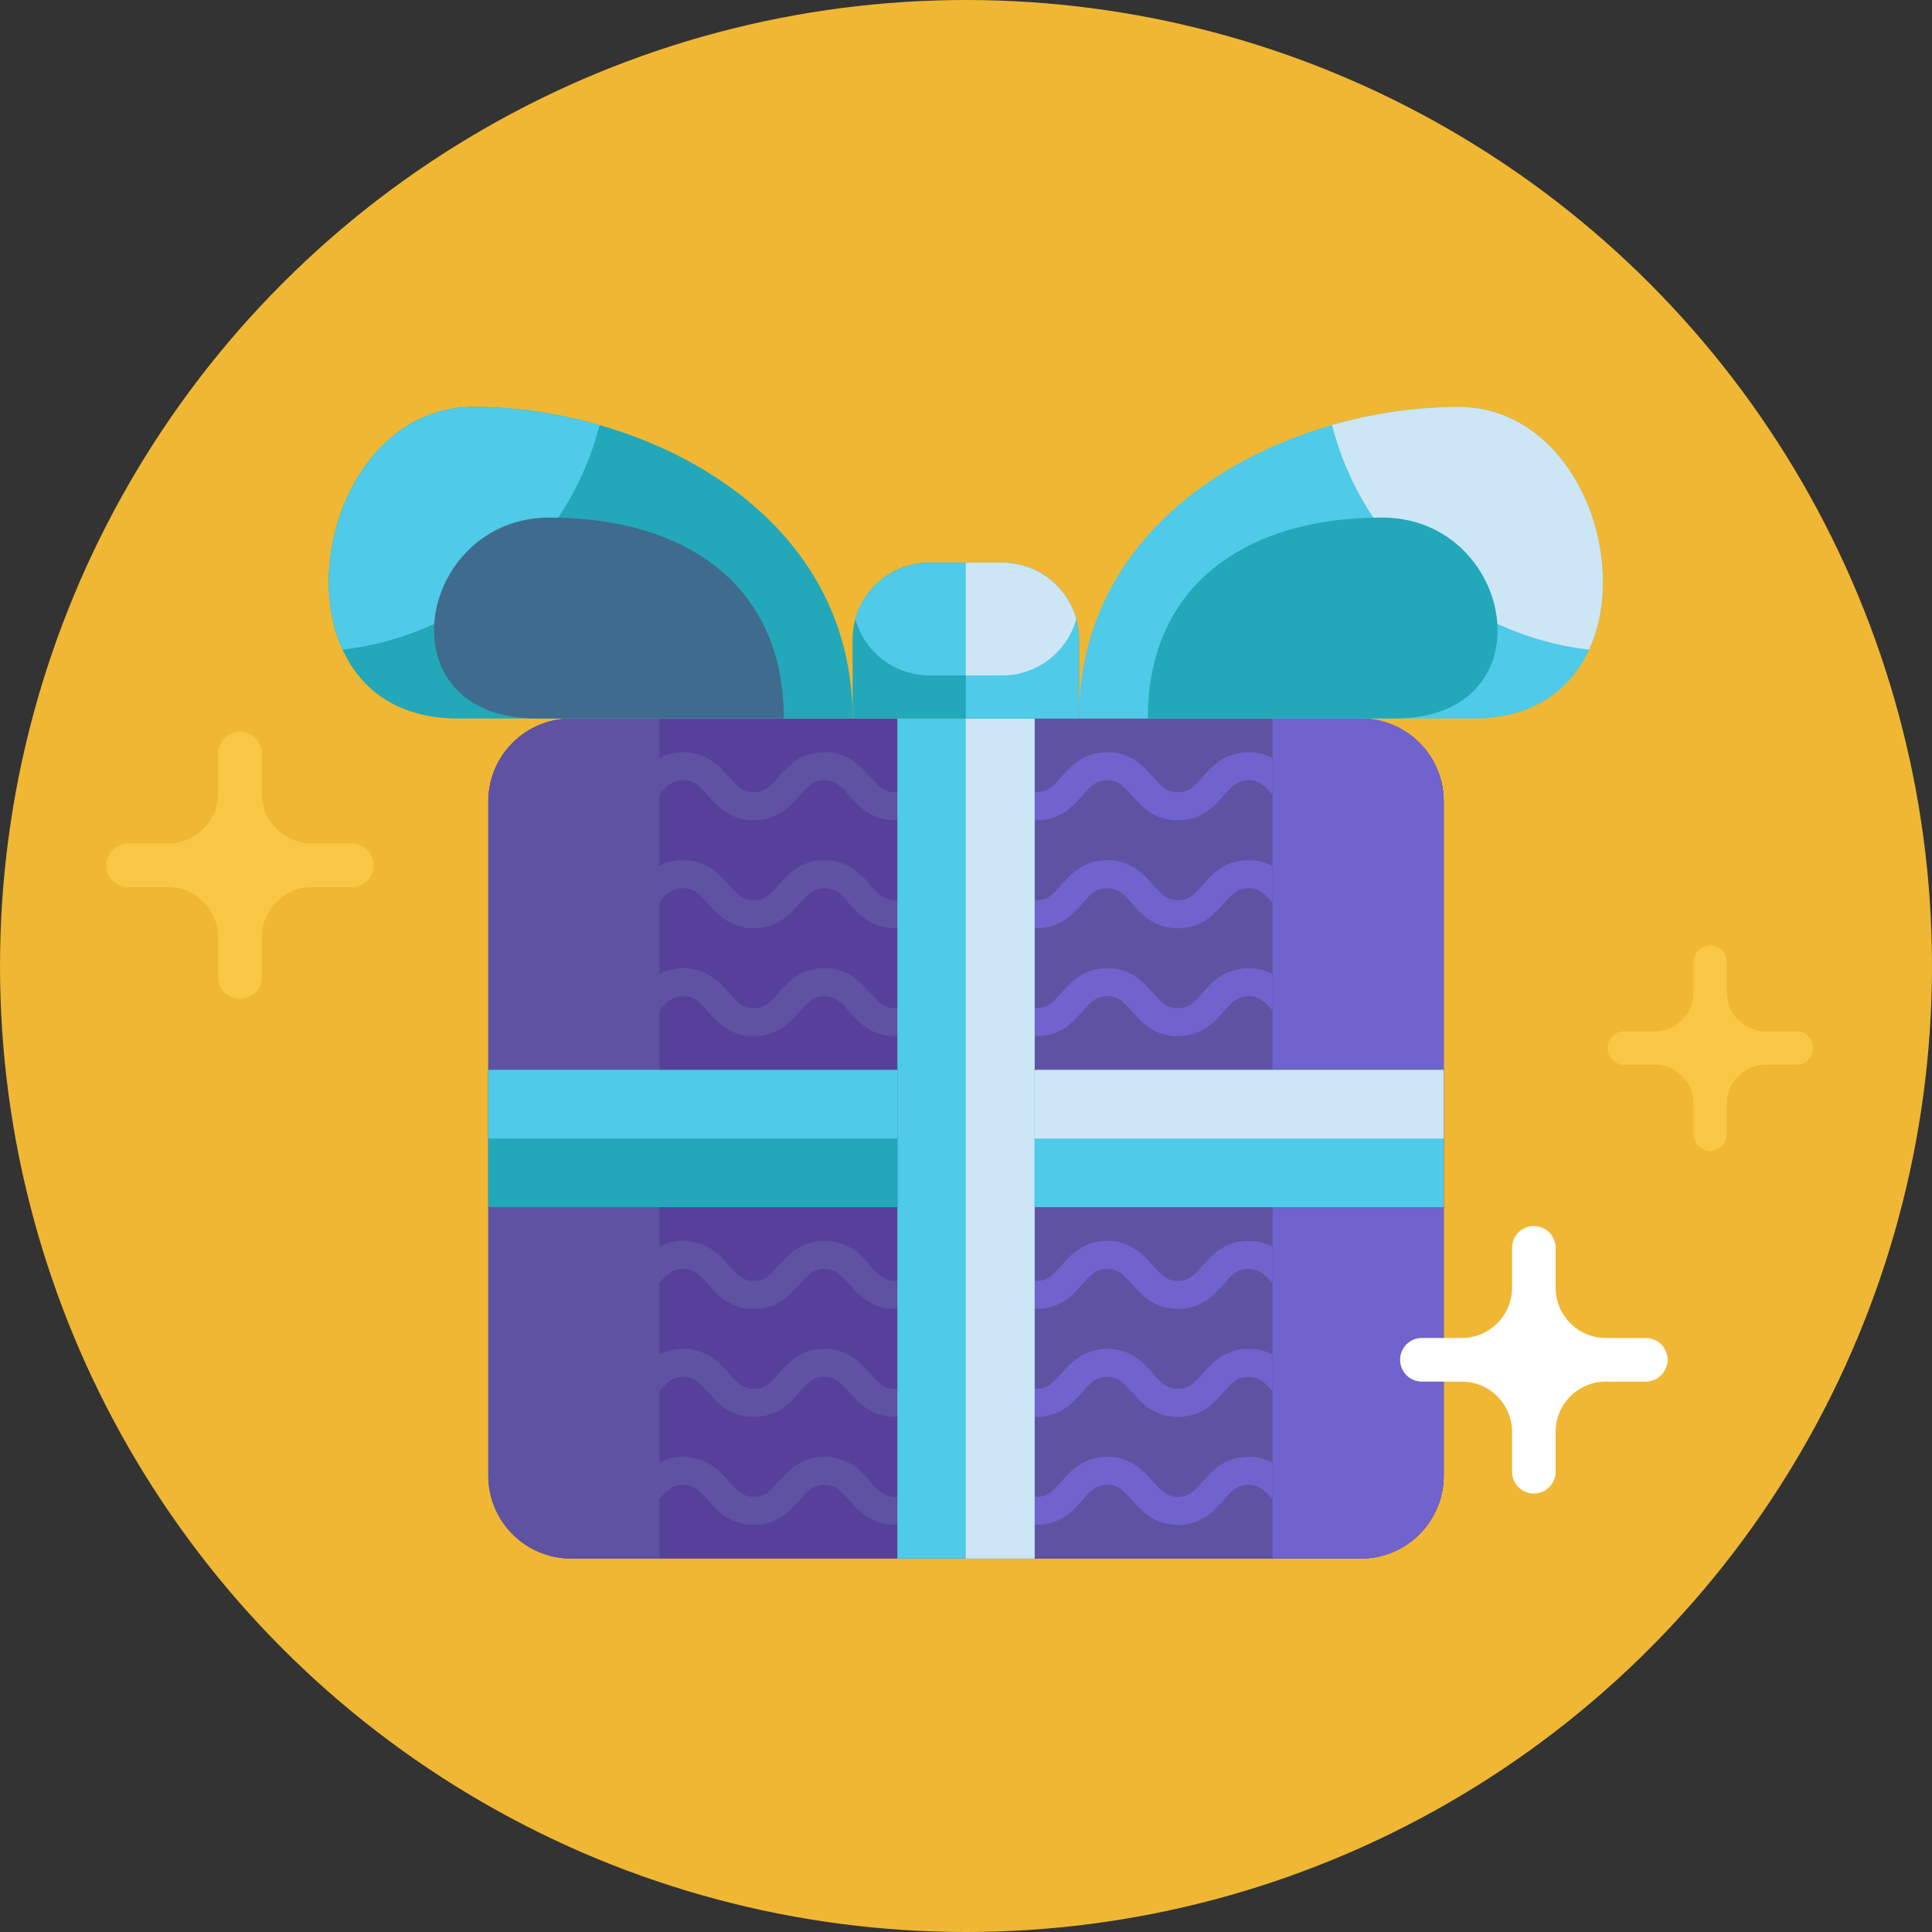 <?xml version="1.0" encoding="iso-8859-1"?>
<!-- Generator: Adobe Illustrator 22.0.1, SVG Export Plug-In . SVG Version: 6.00 Build 0)  -->
<svg version="1.1" id="_x35_0" xmlns="http://www.w3.org/2000/svg" xmlns:xlink="http://www.w3.org/1999/xlink" x="0px" y="0px"
	 viewBox="0 0 512 512" style="enable-background:new 0 0 512 512;" xml:space="preserve">
<rect x="0" y="0" width="512" height="512" fill="#333333" stroke="none"/>
<g>
	<circle style="fill:#EFB733;" cx="256" cy="256" r="256"/>
	<g>
		<g>
			<path style="fill:#57409B;" d="M382.6,212.38v178.68c0,12.13-9.84,21.98-21.98,21.98H151.38c-12.14,0-21.98-9.85-21.98-21.98
				V212.38c0-12.13,9.84-21.97,21.98-21.97h209.24C372.76,190.41,382.6,200.25,382.6,212.38z"/>
			<path style="fill:#6052A3;" d="M382.6,212.38v178.68c0,12.13-9.84,21.98-21.98,21.98H256V190.41h104.62
				C372.76,190.41,382.6,200.25,382.6,212.38z"/>
			<path style="fill:#7063CE;" d="M382.6,212.38v178.68c0,12.13-9.84,21.98-21.98,21.98h-23.38V190.41h23.38
				C372.76,190.41,382.6,200.25,382.6,212.38z"/>
			<path style="fill:#6052A3;" d="M174.76,190.41v222.63h-23.38c-12.14,0-21.98-9.85-21.98-21.98V212.38
				c0-12.13,9.84-21.97,21.98-21.97H174.76z"/>
		</g>
		<g>
			<g>
				<path style="fill:#6052A3;" d="M337.241,200.899v9.665c-2.215-2.48-3.582-3.794-6.37-3.794c-2.872,0-4.239,1.388-6.581,4.048
					c-2.448,2.766-5.797,6.55-12.156,6.55c-6.348,0-9.697-3.784-12.146-6.55c-2.342-2.66-3.709-4.048-6.581-4.048
					s-4.239,1.388-6.581,4.048c-2.448,2.766-5.797,6.55-12.146,6.55c-6.359,0-9.697-3.784-12.146-6.55
					c-2.342-2.65-3.699-4.038-6.571-4.048c-0.011,0-0.011,0-0.021,0c-2.872,0-4.229,1.388-6.581,4.048
					c-2.438,2.766-5.787,6.55-12.146,6.55c-6.348,0-9.697-3.784-12.146-6.55c-2.342-2.66-3.709-4.048-6.581-4.048
					s-4.239,1.388-6.581,4.048c-2.448,2.766-5.787,6.55-12.146,6.55s-9.698-3.784-12.146-6.55c-2.353-2.66-3.709-4.048-6.582-4.048
					c-2.745,0-4.123,1.282-6.274,3.709v-9.623c1.706-0.901,3.752-1.505,6.274-1.505c6.348,0,9.698,3.794,12.146,6.56
					c2.342,2.66,3.709,4.038,6.582,4.038c2.872,0,4.239-1.378,6.581-4.038c2.448-2.766,5.787-6.56,12.146-6.56
					s9.697,3.794,12.146,6.56c2.353,2.66,3.709,4.038,6.581,4.038c2.883,0,4.239-1.378,6.592-4.038
					c2.438-2.766,5.787-6.56,12.135-6.56c0.011,0,0.011,0,0.021,0c6.348,0.01,9.687,3.794,12.124,6.56
					c2.353,2.66,3.709,4.038,6.592,4.038c2.872,0,4.229-1.378,6.581-4.038c2.448-2.766,5.787-6.56,12.146-6.56
					s9.697,3.794,12.146,6.56c2.353,2.66,3.709,4.038,6.582,4.038c2.883,0,4.239-1.378,6.592-4.038
					c2.448-2.766,5.787-6.56,12.146-6.56C333.436,199.352,335.513,199.977,337.241,200.899z"/>
				<path style="fill:#6052A3;" d="M337.241,258.13v9.665c-2.215-2.48-3.582-3.794-6.37-3.794c-2.872,0-4.239,1.388-6.581,4.048
					c-2.448,2.766-5.797,6.55-12.156,6.55c-6.348,0-9.697-3.784-12.146-6.55c-2.342-2.66-3.709-4.048-6.581-4.048
					s-4.239,1.388-6.581,4.048c-2.448,2.766-5.797,6.55-12.146,6.55c-6.359,0-9.697-3.784-12.146-6.55
					c-2.342-2.65-3.699-4.038-6.571-4.048c-0.011,0-0.011,0-0.021,0c-2.872,0-4.229,1.388-6.581,4.048
					c-2.438,2.766-5.787,6.55-12.146,6.55c-6.348,0-9.697-3.784-12.146-6.55c-2.342-2.66-3.709-4.048-6.581-4.048
					s-4.239,1.388-6.581,4.048c-2.448,2.766-5.787,6.55-12.146,6.55s-9.698-3.784-12.146-6.55c-2.353-2.66-3.709-4.048-6.582-4.048
					c-2.745,0-4.123,1.282-6.274,3.709v-9.623c1.706-0.901,3.752-1.505,6.274-1.505c6.348,0,9.698,3.794,12.146,6.56
					c2.342,2.66,3.709,4.038,6.582,4.038c2.872,0,4.239-1.378,6.581-4.038c2.448-2.766,5.787-6.56,12.146-6.56
					s9.697,3.794,12.146,6.56c2.353,2.66,3.709,4.038,6.581,4.038c2.883,0,4.239-1.378,6.592-4.038
					c2.438-2.766,5.787-6.56,12.135-6.56c0.011,0,0.011,0,0.021,0c6.348,0.01,9.687,3.794,12.124,6.56
					c2.353,2.66,3.709,4.038,6.592,4.038c2.872,0,4.229-1.378,6.581-4.038c2.448-2.766,5.787-6.56,12.146-6.56
					s9.697,3.794,12.146,6.56c2.353,2.66,3.709,4.038,6.582,4.038c2.883,0,4.239-1.378,6.592-4.038
					c2.448-2.766,5.787-6.56,12.146-6.56C333.436,256.583,335.513,257.208,337.241,258.13z"/>
				<path style="fill:#6052A3;" d="M337.241,229.515v9.665c-2.215-2.48-3.582-3.794-6.37-3.794c-2.872,0-4.239,1.388-6.581,4.048
					c-2.448,2.766-5.797,6.55-12.156,6.55c-6.348,0-9.697-3.784-12.146-6.55c-2.342-2.66-3.709-4.048-6.581-4.048
					s-4.239,1.388-6.581,4.048c-2.448,2.766-5.797,6.55-12.146,6.55c-6.359,0-9.697-3.784-12.146-6.55
					c-2.342-2.65-3.699-4.038-6.571-4.048c-0.011,0-0.011,0-0.021,0c-2.872,0-4.229,1.388-6.581,4.048
					c-2.438,2.766-5.787,6.55-12.146,6.55c-6.348,0-9.697-3.784-12.146-6.55c-2.342-2.66-3.709-4.048-6.581-4.048
					s-4.239,1.388-6.581,4.048c-2.448,2.766-5.787,6.55-12.146,6.55s-9.698-3.784-12.146-6.55c-2.353-2.66-3.709-4.048-6.582-4.048
					c-2.745,0-4.123,1.282-6.274,3.709v-9.623c1.706-0.901,3.752-1.505,6.274-1.505c6.348,0,9.698,3.794,12.146,6.56
					c2.342,2.66,3.709,4.038,6.582,4.038c2.872,0,4.239-1.378,6.581-4.038c2.448-2.766,5.787-6.56,12.146-6.56
					s9.697,3.794,12.146,6.56c2.353,2.66,3.709,4.038,6.581,4.038c2.883,0,4.239-1.378,6.592-4.038
					c2.438-2.766,5.787-6.56,12.135-6.56c0.011,0,0.011,0,0.021,0c6.348,0.01,9.687,3.794,12.124,6.56
					c2.353,2.66,3.709,4.038,6.592,4.038c2.872,0,4.229-1.378,6.581-4.038c2.448-2.766,5.787-6.56,12.146-6.56
					s9.697,3.794,12.146,6.56c2.353,2.66,3.709,4.038,6.582,4.038c2.883,0,4.239-1.378,6.592-4.038
					c2.448-2.766,5.787-6.56,12.146-6.56C333.436,227.967,335.513,228.592,337.241,229.515z"/>
				<path style="fill:#7063CE;" d="M318.726,205.912c-2.353,2.66-3.709,4.038-6.592,4.038c-2.872,0-4.229-1.378-6.582-4.038
					c-2.448-2.766-5.787-6.56-12.146-6.56s-9.697,3.794-12.146,6.56c-2.353,2.66-3.709,4.038-6.581,4.038
					c-2.883,0-4.239-1.378-6.592-4.038c-2.438-2.766-5.776-6.55-12.124-6.56v7.419c2.872,0.01,4.229,1.399,6.571,4.048
					c2.448,2.766,5.787,6.55,12.146,6.55c6.348,0,9.697-3.784,12.146-6.55c2.342-2.66,3.709-4.048,6.581-4.048
					s4.239,1.388,6.581,4.048c2.448,2.766,5.797,6.55,12.146,6.55c6.359,0,9.708-3.784,12.156-6.55
					c2.342-2.66,3.709-4.048,6.581-4.048c2.787,0,4.154,1.314,6.37,3.794v-9.665c-1.728-0.922-3.805-1.547-6.37-1.547
					C324.512,199.352,321.174,203.146,318.726,205.912z"/>
				<path style="fill:#7063CE;" d="M318.726,234.528c-2.353,2.66-3.709,4.038-6.592,4.038c-2.872,0-4.229-1.378-6.582-4.038
					c-2.448-2.766-5.787-6.56-12.146-6.56s-9.697,3.794-12.146,6.56c-2.353,2.66-3.709,4.038-6.581,4.038
					c-2.883,0-4.239-1.378-6.592-4.038c-2.438-2.766-5.776-6.55-12.124-6.56v7.419c2.872,0.01,4.229,1.399,6.571,4.048
					c2.448,2.766,5.787,6.55,12.146,6.55c6.348,0,9.697-3.784,12.146-6.55c2.342-2.66,3.709-4.048,6.581-4.048
					s4.239,1.388,6.581,4.048c2.448,2.766,5.797,6.55,12.146,6.55c6.359,0,9.708-3.784,12.156-6.55
					c2.342-2.66,3.709-4.048,6.581-4.048c2.787,0,4.154,1.314,6.37,3.794v-9.665c-1.728-0.922-3.805-1.547-6.37-1.547
					C324.512,227.967,321.174,231.761,318.726,234.528z"/>
				<path style="fill:#7063CE;" d="M318.726,263.143c-2.353,2.66-3.709,4.038-6.592,4.038c-2.872,0-4.229-1.378-6.582-4.038
					c-2.448-2.766-5.787-6.56-12.146-6.56s-9.697,3.794-12.146,6.56c-2.353,2.66-3.709,4.038-6.581,4.038
					c-2.883,0-4.239-1.378-6.592-4.038c-2.438-2.766-5.776-6.55-12.124-6.56v7.419c2.872,0.01,4.229,1.399,6.571,4.048
					c2.448,2.766,5.787,6.55,12.146,6.55c6.348,0,9.697-3.784,12.146-6.55c2.342-2.66,3.709-4.048,6.581-4.048
					s4.239,1.388,6.581,4.048c2.448,2.766,5.797,6.55,12.146,6.55c6.359,0,9.708-3.784,12.156-6.55
					c2.342-2.66,3.709-4.048,6.581-4.048c2.787,0,4.154,1.314,6.37,3.794v-9.665c-1.728-0.922-3.805-1.547-6.37-1.547
					C324.512,256.583,321.174,260.377,318.726,263.143z"/>
			</g>
			<g>
				<path style="fill:#6052A3;" d="M337.241,330.398v9.665c-2.215-2.48-3.582-3.794-6.37-3.794c-2.872,0-4.239,1.388-6.581,4.048
					c-2.448,2.766-5.797,6.55-12.156,6.55c-6.348,0-9.697-3.784-12.146-6.55c-2.342-2.66-3.709-4.048-6.581-4.048
					s-4.239,1.388-6.581,4.048c-2.448,2.766-5.797,6.55-12.146,6.55c-6.359,0-9.697-3.784-12.146-6.55
					c-2.342-2.65-3.699-4.038-6.571-4.048c-0.011,0-0.011,0-0.021,0c-2.872,0-4.229,1.388-6.581,4.048
					c-2.438,2.766-5.787,6.55-12.146,6.55c-6.348,0-9.697-3.784-12.146-6.55c-2.342-2.66-3.709-4.048-6.581-4.048
					s-4.239,1.388-6.581,4.048c-2.448,2.766-5.787,6.55-12.146,6.55s-9.698-3.784-12.146-6.55c-2.353-2.66-3.709-4.048-6.582-4.048
					c-2.745,0-4.123,1.282-6.274,3.709v-9.623c1.706-0.901,3.752-1.505,6.274-1.505c6.348,0,9.698,3.794,12.146,6.56
					c2.342,2.66,3.709,4.038,6.582,4.038c2.872,0,4.239-1.378,6.581-4.038c2.448-2.766,5.787-6.56,12.146-6.56
					s9.697,3.794,12.146,6.56c2.353,2.66,3.709,4.038,6.581,4.038c2.883,0,4.239-1.378,6.592-4.038
					c2.438-2.766,5.787-6.56,12.135-6.56c0.011,0,0.011,0,0.021,0c6.348,0.01,9.687,3.794,12.124,6.56
					c2.353,2.66,3.709,4.038,6.592,4.038c2.872,0,4.229-1.378,6.581-4.038c2.448-2.766,5.787-6.56,12.146-6.56
					s9.697,3.794,12.146,6.56c2.353,2.66,3.709,4.038,6.582,4.038c2.883,0,4.239-1.378,6.592-4.038
					c2.448-2.766,5.787-6.56,12.146-6.56C333.436,328.85,335.513,329.475,337.241,330.398z"/>
				<path style="fill:#6052A3;" d="M337.241,387.628v9.665c-2.215-2.48-3.582-3.794-6.37-3.794c-2.872,0-4.239,1.388-6.581,4.048
					c-2.448,2.766-5.797,6.55-12.156,6.55c-6.348,0-9.697-3.784-12.146-6.55c-2.342-2.66-3.709-4.048-6.581-4.048
					s-4.239,1.388-6.581,4.048c-2.448,2.766-5.797,6.55-12.146,6.55c-6.359,0-9.697-3.784-12.146-6.55
					c-2.342-2.65-3.699-4.038-6.571-4.048c-0.011,0-0.011,0-0.021,0c-2.872,0-4.229,1.388-6.581,4.048
					c-2.438,2.766-5.787,6.55-12.146,6.55c-6.348,0-9.697-3.784-12.146-6.55c-2.342-2.66-3.709-4.048-6.581-4.048
					s-4.239,1.388-6.581,4.048c-2.448,2.766-5.787,6.55-12.146,6.55s-9.698-3.784-12.146-6.55c-2.353-2.66-3.709-4.048-6.582-4.048
					c-2.745,0-4.123,1.282-6.274,3.709v-9.623c1.706-0.901,3.752-1.505,6.274-1.505c6.348,0,9.698,3.794,12.146,6.56
					c2.342,2.66,3.709,4.038,6.582,4.038c2.872,0,4.239-1.378,6.581-4.038c2.448-2.766,5.787-6.56,12.146-6.56
					s9.697,3.794,12.146,6.56c2.353,2.66,3.709,4.038,6.581,4.038c2.883,0,4.239-1.378,6.592-4.038
					c2.438-2.766,5.787-6.56,12.135-6.56c0.011,0,0.011,0,0.021,0c6.348,0.01,9.687,3.794,12.124,6.56
					c2.353,2.66,3.709,4.038,6.592,4.038c2.872,0,4.229-1.378,6.581-4.038c2.448-2.766,5.787-6.56,12.146-6.56
					s9.697,3.794,12.146,6.56c2.353,2.66,3.709,4.038,6.582,4.038c2.883,0,4.239-1.378,6.592-4.038
					c2.448-2.766,5.787-6.56,12.146-6.56C333.436,386.081,335.513,386.706,337.241,387.628z"/>
				<path style="fill:#6052A3;" d="M337.241,359.013v9.665c-2.215-2.48-3.582-3.794-6.37-3.794c-2.872,0-4.239,1.388-6.581,4.048
					c-2.448,2.766-5.797,6.55-12.156,6.55c-6.348,0-9.697-3.784-12.146-6.55c-2.342-2.66-3.709-4.048-6.581-4.048
					s-4.239,1.388-6.581,4.048c-2.448,2.766-5.797,6.55-12.146,6.55c-6.359,0-9.697-3.784-12.146-6.55
					c-2.342-2.65-3.699-4.038-6.571-4.048c-0.011,0-0.011,0-0.021,0c-2.872,0-4.229,1.388-6.581,4.048
					c-2.438,2.766-5.787,6.55-12.146,6.55c-6.348,0-9.697-3.784-12.146-6.55c-2.342-2.66-3.709-4.048-6.581-4.048
					s-4.239,1.388-6.581,4.048c-2.448,2.766-5.787,6.55-12.146,6.55s-9.698-3.784-12.146-6.55c-2.353-2.66-3.709-4.048-6.582-4.048
					c-2.745,0-4.123,1.282-6.274,3.709v-9.623c1.706-0.901,3.752-1.505,6.274-1.505c6.348,0,9.698,3.794,12.146,6.56
					c2.342,2.66,3.709,4.038,6.582,4.038c2.872,0,4.239-1.378,6.581-4.038c2.448-2.766,5.787-6.56,12.146-6.56
					s9.697,3.794,12.146,6.56c2.353,2.66,3.709,4.038,6.581,4.038c2.883,0,4.239-1.378,6.592-4.038
					c2.438-2.766,5.787-6.56,12.135-6.56c0.011,0,0.011,0,0.021,0c6.348,0.01,9.687,3.794,12.124,6.56
					c2.353,2.66,3.709,4.038,6.592,4.038c2.872,0,4.229-1.378,6.581-4.038c2.448-2.766,5.787-6.56,12.146-6.56
					s9.697,3.794,12.146,6.56c2.353,2.66,3.709,4.038,6.582,4.038c2.883,0,4.239-1.378,6.592-4.038
					c2.448-2.766,5.787-6.56,12.146-6.56C333.436,357.466,335.513,358.091,337.241,359.013z"/>
				<path style="fill:#7063CE;" d="M318.726,335.411c-2.353,2.66-3.709,4.038-6.592,4.038c-2.872,0-4.229-1.378-6.582-4.038
					c-2.448-2.766-5.787-6.56-12.146-6.56s-9.697,3.794-12.146,6.56c-2.353,2.66-3.709,4.038-6.581,4.038
					c-2.883,0-4.239-1.378-6.592-4.038c-2.438-2.766-5.776-6.55-12.124-6.56v7.419c2.872,0.01,4.229,1.399,6.571,4.048
					c2.448,2.766,5.787,6.55,12.146,6.55c6.348,0,9.697-3.784,12.146-6.55c2.342-2.66,3.709-4.048,6.581-4.048
					s4.239,1.388,6.581,4.048c2.448,2.766,5.797,6.55,12.146,6.55c6.359,0,9.708-3.784,12.156-6.55
					c2.342-2.66,3.709-4.048,6.581-4.048c2.787,0,4.154,1.314,6.37,3.794v-9.665c-1.728-0.922-3.805-1.547-6.37-1.547
					C324.512,328.85,321.174,332.644,318.726,335.411z"/>
				<path style="fill:#7063CE;" d="M318.726,364.026c-2.353,2.66-3.709,4.038-6.592,4.038c-2.872,0-4.229-1.378-6.582-4.038
					c-2.448-2.766-5.787-6.56-12.146-6.56s-9.697,3.794-12.146,6.56c-2.353,2.66-3.709,4.038-6.581,4.038
					c-2.883,0-4.239-1.378-6.592-4.038c-2.438-2.766-5.776-6.55-12.124-6.56v7.419c2.872,0.01,4.229,1.399,6.571,4.048
					c2.448,2.766,5.787,6.55,12.146,6.55c6.348,0,9.697-3.784,12.146-6.55c2.342-2.66,3.709-4.048,6.581-4.048
					s4.239,1.388,6.581,4.048c2.448,2.766,5.797,6.55,12.146,6.55c6.359,0,9.708-3.784,12.156-6.55
					c2.342-2.66,3.709-4.048,6.581-4.048c2.787,0,4.154,1.314,6.37,3.794v-9.665c-1.728-0.922-3.805-1.547-6.37-1.547
					C324.512,357.466,321.174,361.26,318.726,364.026z"/>
				<path style="fill:#7063CE;" d="M318.726,392.641c-2.353,2.66-3.709,4.038-6.592,4.038c-2.872,0-4.229-1.378-6.582-4.038
					c-2.448-2.766-5.787-6.56-12.146-6.56s-9.697,3.794-12.146,6.56c-2.353,2.66-3.709,4.038-6.581,4.038
					c-2.883,0-4.239-1.378-6.592-4.038c-2.438-2.766-5.776-6.55-12.124-6.56v7.419c2.872,0.01,4.229,1.399,6.571,4.048
					c2.448,2.766,5.787,6.55,12.146,6.55c6.348,0,9.697-3.784,12.146-6.55c2.342-2.66,3.709-4.048,6.581-4.048
					s4.239,1.388,6.581,4.048c2.448,2.766,5.797,6.55,12.146,6.55c6.359,0,9.708-3.784,12.156-6.55
					c2.342-2.66,3.709-4.048,6.581-4.048c2.787,0,4.154,1.314,6.37,3.794v-9.665c-1.728-0.922-3.805-1.547-6.37-1.547
					C324.512,386.081,321.174,389.875,318.726,392.641z"/>
			</g>
		</g>
		<g>
			<g>
				<rect x="237.817" y="190.41" style="fill:#4FCAE8;" width="36.366" height="222.63"/>
				<rect x="255.947" y="190.41" style="fill:#CDE6F6;" width="18.236" height="222.63"/>
				
					<rect x="165.425" y="247.517" transform="matrix(6.123234e-17 -1 1 6.123234e-17 -118.117 485.333)" style="fill:#22A8B9;" width="36.366" height="108.417"/>
				
					<rect x="310.208" y="247.517" transform="matrix(6.123234e-17 -1 1 6.123234e-17 26.667 630.117)" style="fill:#4FCAE8;" width="36.366" height="108.417"/>
				<rect x="274.183" y="283.542" style="fill:#CDE6F6;" width="108.417" height="18.183"/>
				<rect x="129.4" y="283.542" style="fill:#4FCAE8;" width="108.417" height="18.183"/>
			</g>
			<g>
				<g>
					<path style="fill:#4FCAE8;" d="M421.12,172.16c-4.86,10.62-14.73,18.25-30.5,18.25c-51.86,0-104.67,0-104.67,0
						c0-42.16,32.24-67.78,67.05-77.76c11.2-3.22,22.68-4.81,33.43-4.81C417.16,107.84,432.27,147.84,421.12,172.16z"/>
					<path style="fill:#CDE6F6;" d="M421.12,172.16c-33.12-3.81-60.06-27.89-68.12-59.51c11.2-3.22,22.68-4.81,33.43-4.81
						C417.16,107.84,432.27,147.84,421.12,172.16z"/>
					<path style="fill:#22A8B9;" d="M304.183,190.41c0-35.943,26.777-53.255,62.049-53.255s44.783,53.255,3.345,53.255
						S304.183,190.41,304.183,190.41z"/>
				</g>
				<g>
					<path style="fill:#22A8B9;" d="M285.95,169.46v20.95h-60v-20.95c0-1.88,0.25-3.69,0.73-5.41c2.37-8.61,10.24-14.93,19.6-14.93
						h19.33c9.36,0,17.24,6.32,19.61,14.93C285.7,165.77,285.95,167.58,285.95,169.46z"/>
					<path style="fill:#4FCAE8;" d="M285.22,164.05c-2.37,8.61-10.25,14.94-19.61,14.94h-19.33c-9.36,0-17.24-6.33-19.6-14.94
						c2.37-8.61,10.24-14.93,19.6-14.93h19.33C274.97,149.12,282.85,155.44,285.22,164.05z"/>
					<path style="fill:#4FCAE8;" d="M285.95,169.46v20.95h-30v-41.29h9.66c9.36,0,17.24,6.32,19.61,14.93
						C285.7,165.77,285.95,167.58,285.95,169.46z"/>
					<path style="fill:#CDE6F6;" d="M285.22,164.05c-2.37,8.61-10.25,14.94-19.61,14.94h-9.66v-29.87h9.66
						C274.97,149.12,282.85,155.44,285.22,164.05z"/>
				</g>
				<g>
					<path style="fill:#22A8B9;" d="M90.777,172.16c4.86,10.62,14.73,18.25,30.5,18.25c51.86,0,104.67,0,104.67,0
						c0-42.16-32.24-67.78-67.05-77.76c-11.2-3.22-22.68-4.81-33.43-4.81C94.737,107.84,79.627,147.84,90.777,172.16z"/>
					<path style="fill:#4FCAE8;" d="M90.777,172.16c33.12-3.81,60.06-27.89,68.12-59.51c-11.2-3.22-22.68-4.81-33.43-4.81
						C94.737,107.84,79.627,147.84,90.777,172.16z"/>
					<path style="fill:#3F6C8E;" d="M207.714,190.41c0-35.943-26.777-53.255-62.049-53.255s-44.783,53.255-3.345,53.255
						S207.714,190.41,207.714,190.41z"/>
				</g>
			</g>
		</g>
	</g>
	<g>
		<path style="fill:#FFFFFF;" d="M436.143,354.578h-10.57c-7.352,0-13.312-5.96-13.312-13.312v-10.57
			c0-3.193-2.588-5.781-5.781-5.781h0c-3.193,0-5.781,2.588-5.781,5.781v10.57c0,7.352-5.96,13.312-13.312,13.312h-10.57
			c-3.193,0-5.781,2.588-5.781,5.781l0,0c0,3.193,2.588,5.781,5.781,5.781h10.57c7.352,0,13.312,5.96,13.312,13.312v10.57
			c0,3.193,2.588,5.781,5.781,5.781h0c3.193,0,5.781-2.588,5.781-5.781v-10.57c0-7.352,5.96-13.312,13.312-13.312h10.57
			c3.193,0,5.781-2.588,5.781-5.781l0,0C441.924,357.166,439.336,354.578,436.143,354.578z"/>
		<path style="fill:#F9C744;" d="M476.035,273.299h-8.125c-5.652,0-10.233-4.582-10.233-10.233v-8.125
			c0-2.454-1.99-4.444-4.444-4.444h0c-2.454,0-4.444,1.99-4.444,4.444v8.125c0,5.652-4.582,10.233-10.233,10.233h-8.125
			c-2.454,0-4.444,1.99-4.444,4.444v0c0,2.454,1.99,4.444,4.444,4.444h8.125c5.652,0,10.233,4.582,10.233,10.233v8.125
			c0,2.454,1.99,4.444,4.444,4.444h0c2.454,0,4.444-1.99,4.444-4.444v-8.125c0-5.652,4.582-10.233,10.233-10.233h8.125
			c2.454,0,4.444-1.99,4.444-4.444v0C480.479,275.288,478.49,273.299,476.035,273.299z"/>
		<path style="fill:#F9C744;" d="M93.254,223.518h-10.57c-7.352,0-13.312-5.96-13.312-13.312v-10.57
			c0-3.193-2.588-5.781-5.781-5.781h0c-3.193,0-5.781,2.588-5.781,5.781v10.57c0,7.352-5.96,13.312-13.312,13.312h-10.57
			c-3.193,0-5.781,2.588-5.781,5.781l0,0c0,3.193,2.588,5.781,5.781,5.781h10.57c7.352,0,13.312,5.96,13.312,13.312v10.57
			c0,3.193,2.588,5.781,5.781,5.781h0c3.193,0,5.781-2.588,5.781-5.781v-10.57c0-7.352,5.96-13.312,13.312-13.312h10.57
			c3.193,0,5.781-2.588,5.781-5.781l0,0C99.035,226.106,96.447,223.518,93.254,223.518z"/>
	</g>
</g>
</svg>
